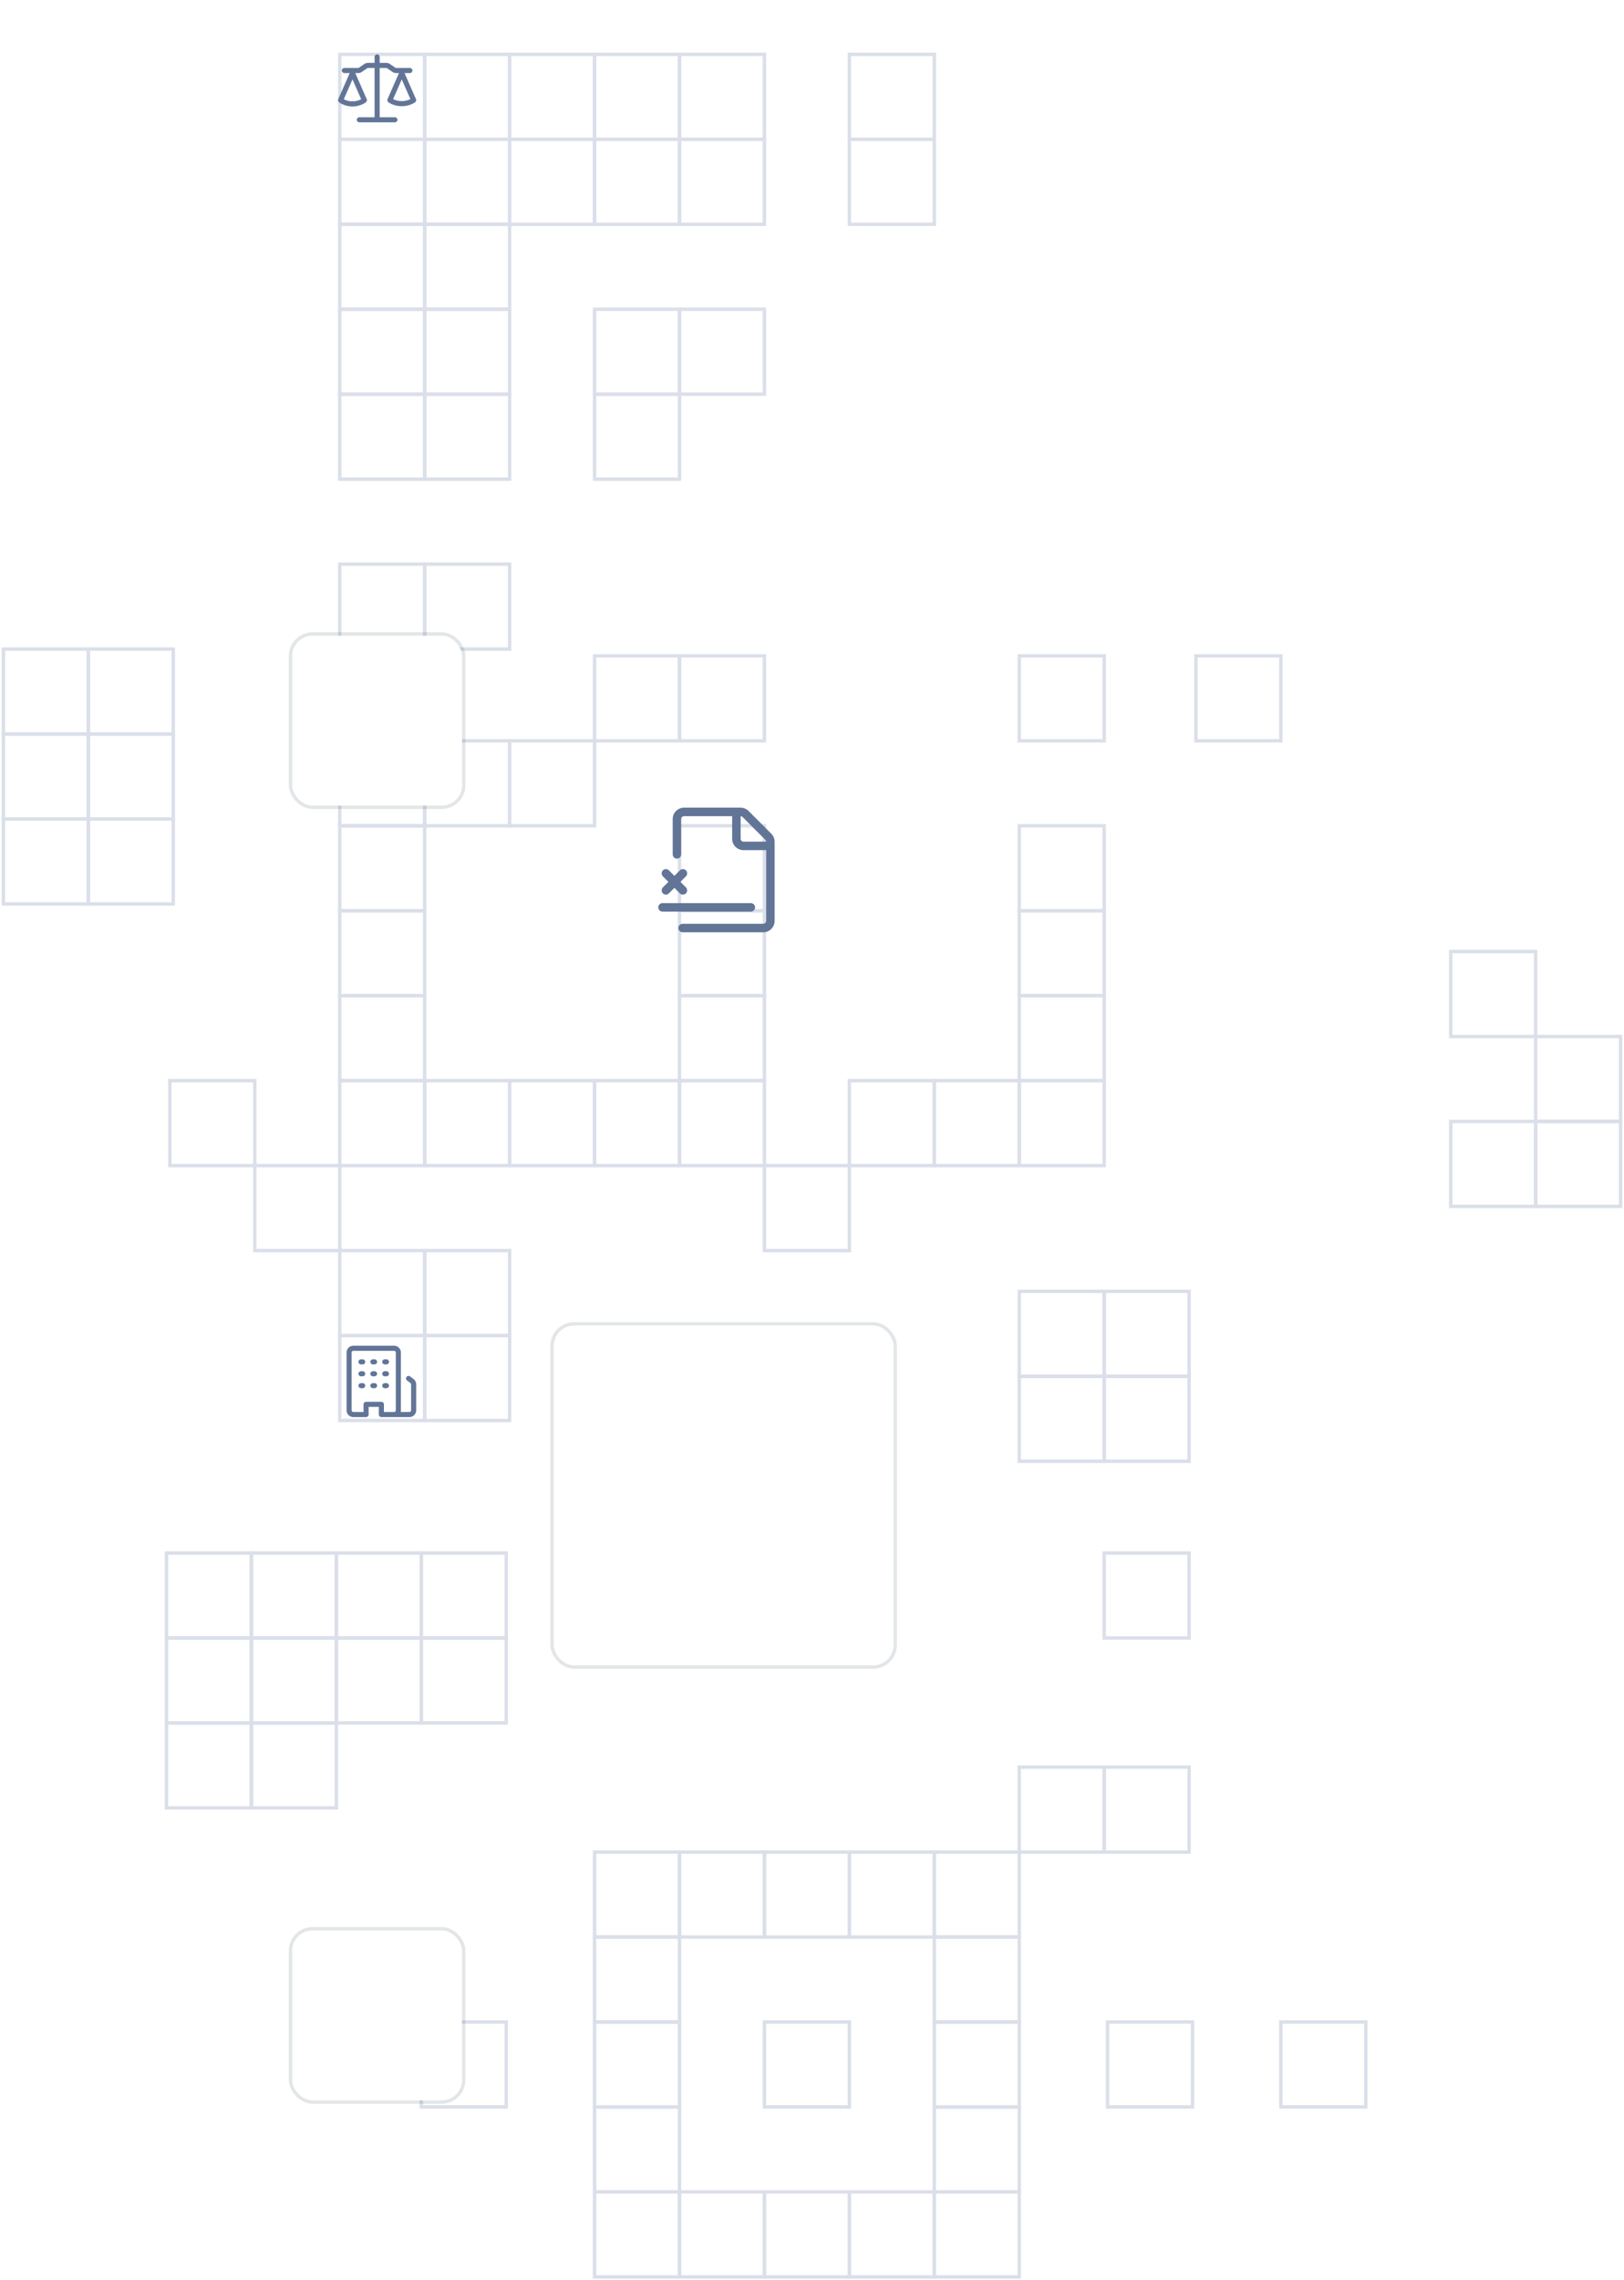 <svg width="478" height="671" viewBox="0 0 478 671" fill="none" xmlns="http://www.w3.org/2000/svg">
<rect x="200" y="91" width="25" height="25" stroke="#DADFE9"/>
<rect x="427" y="280" width="25" height="25" stroke="#DADFE9"/>
<rect x="452" y="305" width="25" height="25" stroke="#DADFE9"/>
<rect x="427" y="330" width="25" height="25" stroke="#DADFE9"/>
<rect x="452" y="330" width="25" height="25" stroke="#DADFE9"/>
<rect x="49" y="507" width="25" height="25" stroke="#DADFE9"/>
<rect x="74" y="507" width="25" height="25" stroke="#DADFE9"/>
<rect x="49" y="457" width="25" height="25" stroke="#DADFE9"/>
<rect x="74" y="457" width="25" height="25" stroke="#DADFE9"/>
<rect x="49" y="482" width="25" height="25" stroke="#DADFE9"/>
<rect x="74" y="482" width="25" height="25" stroke="#DADFE9"/>
<rect x="99" y="457" width="25" height="25" stroke="#DADFE9"/>
<rect x="124" y="457" width="25" height="25" stroke="#DADFE9"/>
<rect x="99" y="482" width="25" height="25" stroke="#DADFE9"/>
<rect x="124" y="482" width="25" height="25" stroke="#DADFE9"/>
<rect x="300" y="380" width="25" height="25" stroke="#DADFE9"/>
<rect x="325" y="380" width="25" height="25" stroke="#DADFE9"/>
<rect x="300" y="405" width="25" height="25" stroke="#DADFE9"/>
<rect x="325" y="405" width="25" height="25" stroke="#DADFE9"/>
<rect x="100" y="166" width="25" height="25" stroke="#DADFE9"/>
<rect x="125" y="166" width="25" height="25" stroke="#DADFE9"/>
<rect x="100" y="91" width="25" height="25" stroke="#DADFE9"/>
<rect x="125" y="91" width="25" height="25" stroke="#DADFE9"/>
<rect x="100" y="66" width="25" height="25" stroke="#DADFE9"/>
<rect x="125" y="66" width="25" height="25" stroke="#DADFE9"/>
<rect x="100" y="41" width="25" height="25" stroke="#DADFE9"/>
<rect x="125" y="41" width="25" height="25" stroke="#DADFE9"/>
<rect x="100" y="16" width="25" height="25" stroke="#DADFE9"/>
<rect x="125" y="16" width="25" height="25" stroke="#DADFE9"/>
<rect x="150" y="41" width="25" height="25" stroke="#DADFE9"/>
<rect x="175" y="41" width="25" height="25" stroke="#DADFE9"/>
<rect x="150" y="16" width="25" height="25" stroke="#DADFE9"/>
<rect x="175" y="16" width="25" height="25" stroke="#DADFE9"/>
<rect x="200" y="41" width="25" height="25" stroke="#DADFE9"/>
<rect x="200" y="16" width="25" height="25" stroke="#DADFE9"/>
<rect x="250" y="41" width="25" height="25" stroke="#DADFE9"/>
<rect x="250" y="16" width="25" height="25" stroke="#DADFE9"/>
<rect x="100" y="116" width="25" height="25" stroke="#DADFE9"/>
<rect x="125" y="116" width="25" height="25" stroke="#DADFE9"/>
<rect x="175" y="91" width="25" height="25" stroke="#DADFE9"/>
<rect x="175" y="116" width="25" height="25" stroke="#DADFE9"/>
<rect x="275" y="318" width="25" height="25" stroke="#DADFE9"/>
<rect x="225" y="595" width="25" height="25" stroke="#DADFE9"/>
<rect x="124" y="595" width="25" height="25" stroke="#DADFE9"/>
<rect x="326" y="595" width="25" height="25" stroke="#DADFE9"/>
<rect x="377" y="595" width="25" height="25" stroke="#DADFE9"/>
<rect x="175" y="595" width="25" height="25" stroke="#DADFE9"/>
<rect x="175" y="570" width="25" height="25" stroke="#DADFE9"/>
<rect x="175" y="545" width="25" height="25" stroke="#DADFE9"/>
<rect x="200" y="545" width="25" height="25" stroke="#DADFE9"/>
<rect x="225" y="545" width="25" height="25" stroke="#DADFE9"/>
<rect x="250" y="545" width="25" height="25" stroke="#DADFE9"/>
<rect x="275" y="545" width="25" height="25" stroke="#DADFE9"/>
<rect x="175" y="645" width="25" height="25" stroke="#DADFE9"/>
<rect x="200" y="645" width="25" height="25" stroke="#DADFE9"/>
<rect x="225" y="645" width="25" height="25" stroke="#DADFE9"/>
<rect x="250" y="645" width="25" height="25" stroke="#DADFE9"/>
<rect x="275" y="645" width="25" height="25" stroke="#DADFE9"/>
<rect x="275" y="570" width="25" height="25" stroke="#DADFE9"/>
<rect x="275" y="595" width="25" height="25" stroke="#DADFE9"/>
<rect x="275" y="620" width="25" height="25" stroke="#DADFE9"/>
<rect x="175" y="620" width="25" height="25" stroke="#DADFE9"/>
<rect x="300" y="193" width="25" height="25" stroke="#DADFE9"/>
<rect x="325" y="457" width="25" height="25" stroke="#DADFE9"/>
<rect x="300" y="520" width="25" height="25" stroke="#DADFE9"/>
<rect x="325" y="520" width="25" height="25" stroke="#DADFE9"/>
<rect x="100" y="268" width="25" height="25" stroke="#DADFE9"/>
<rect x="225" y="343" width="25" height="25" stroke="#DADFE9"/>
<rect x="352" y="193" width="25" height="25" stroke="#DADFE9"/>
<rect x="100" y="243" width="25" height="25" stroke="#DADFE9"/>
<rect x="100" y="318" width="25" height="25" stroke="#DADFE9"/>
<rect x="125" y="318" width="25" height="25" stroke="#DADFE9"/>
<rect x="150" y="318" width="25" height="25" stroke="#DADFE9"/>
<rect x="175" y="318" width="25" height="25" stroke="#DADFE9"/>
<rect x="200" y="318" width="25" height="25" stroke="#DADFE9"/>
<rect x="100" y="218" width="25" height="25" stroke="#DADFE9"/>
<rect x="150" y="218" width="25" height="25" stroke="#DADFE9"/>
<rect x="125" y="218" width="25" height="25" stroke="#DADFE9"/>
<rect x="175" y="193" width="25" height="25" stroke="#DADFE9"/>
<rect x="200" y="193" width="25" height="25" stroke="#DADFE9"/>
<rect x="200" y="243" width="25" height="25" stroke="#DADFE9"/>
<rect x="200" y="268" width="25" height="25" stroke="#DADFE9"/>
<rect x="200" y="293" width="25" height="25" stroke="#DADFE9"/>
<rect x="100" y="293" width="25" height="25" stroke="#DADFE9"/>
<rect x="300" y="318" width="25" height="25" stroke="#DADFE9"/>
<rect x="250" y="318" width="25" height="25" stroke="#DADFE9"/>
<rect x="300" y="243" width="25" height="25" stroke="#DADFE9"/>
<rect x="300" y="268" width="25" height="25" stroke="#DADFE9"/>
<rect x="300" y="293" width="25" height="25" stroke="#DADFE9"/>
<rect x="26" y="191" width="25" height="25" stroke="#DADFE9"/>
<rect x="75" y="343" width="25" height="25" stroke="#DADFE9"/>
<rect x="50" y="318" width="25" height="25" stroke="#DADFE9"/>
<rect x="1" y="191" width="25" height="25" stroke="#DADFE9"/>
<rect x="26" y="216" width="25" height="25" stroke="#DADFE9"/>
<rect x="1" y="216" width="25" height="25" stroke="#DADFE9"/>
<rect x="100" y="368" width="25" height="25" stroke="#DADFE9"/>
<rect x="100" y="393" width="25" height="25" stroke="#DADFE9"/>
<rect x="125" y="368" width="25" height="25" stroke="#DADFE9"/>
<rect x="125" y="393" width="25" height="25" stroke="#DADFE9"/>
<rect x="26" y="241" width="25" height="25" stroke="#DADFE9"/>
<rect x="1" y="241" width="25" height="25" stroke="#DADFE9"/>
<g filter="url(#filter0_dddddd)">
<rect x="163" y="204" width="100" height="100" rx="6" fill="white"/>
<rect x="162.5" y="203.5" width="101" height="101" rx="6.5" stroke="#35485B" stroke-opacity="0.14"/>
</g>
<path fill-rule="evenodd" clip-rule="evenodd" d="M198 241C198 239.159 199.492 237.667 201.333 237.667H217.97C218.854 237.667 219.702 238.018 220.327 238.643L227.024 245.339C227.649 245.964 228 246.812 228 247.696V271C228 272.841 226.508 274.333 224.667 274.333H200.917C200.226 274.333 199.667 273.774 199.667 273.083C199.667 272.393 200.226 271.833 200.917 271.833H224.667C225.127 271.833 225.5 271.46 225.5 271V250.167H218.833C216.992 250.167 215.5 248.674 215.5 246.833V240.167H201.333C200.873 240.167 200.5 240.54 200.5 241V251.417C200.5 252.107 199.94 252.667 199.25 252.667C198.56 252.667 198 252.107 198 251.417V241ZM218 240.167V246.833C218 247.294 218.373 247.667 218.833 247.667H225.499C225.492 247.456 225.405 247.256 225.256 247.107L218.56 240.411C218.41 240.261 218.21 240.175 218 240.167Z" fill="#627597"/>
<path d="M196 257L201 262" stroke="#627597" stroke-width="2.5" stroke-linecap="round"/>
<path d="M201 257L196 262" stroke="#627597" stroke-width="2.5" stroke-linecap="round"/>
<path d="M195 265.75C194.31 265.75 193.75 266.31 193.75 267C193.75 267.69 194.31 268.25 195 268.25V265.75ZM221 268.25C221.69 268.25 222.25 267.69 222.25 267C222.25 266.31 221.69 265.75 221 265.75V268.25ZM195 268.25H221V265.75H195V268.25Z" fill="#627597"/>
<g filter="url(#filter1_dddddd)">
<rect x="86" y="1" width="50" height="50" rx="6" fill="white"/>
<rect x="85.5" y="0.5" width="51" height="51" rx="6.5" stroke="#35485B" stroke-opacity="0.14"/>
</g>
<path fill-rule="evenodd" clip-rule="evenodd" d="M111.75 16.75C111.75 16.336 111.414 16 111 16C110.586 16 110.25 16.336 110.25 16.75V18.5H108.276C107.925 18.5 107.582 18.605 107.291 18.803L105.596 19.957C105.554 19.985 105.505 20 105.455 20H101.353C100.938 20 100.603 20.336 100.603 20.75C100.603 21.164 100.938 21.5 101.353 21.5H102.931L99.563 29.18C99.431 29.481 99.519 29.85 99.773 30.06C99.854 30.124 99.934 30.185 100.082 30.281C100.268 30.402 100.534 30.559 100.874 30.714C101.555 31.025 102.536 31.334 103.75 31.334C104.964 31.334 105.945 31.025 106.626 30.714C106.966 30.559 107.232 30.402 107.418 30.281C107.567 30.184 107.648 30.123 107.729 30.058C107.986 29.845 108.071 29.486 107.937 29.18L104.569 21.5H105.455C105.806 21.5 106.149 21.394 106.439 21.197L108.135 20.043C108.177 20.015 108.226 20 108.276 20H110.25V34.5H105.763C105.349 34.5 105.013 34.836 105.013 35.25C105.013 35.664 105.349 36 105.763 36H116.237C116.652 36 116.987 35.664 116.987 35.25C116.987 34.836 116.652 34.5 116.237 34.5H111.75V20H113.724C113.774 20 113.823 20.015 113.865 20.043L115.561 21.197C115.851 21.394 116.194 21.5 116.545 21.5H117.431L114.063 29.18C113.924 29.496 114.02 29.866 114.294 30.076C114.305 30.085 114.293 30.075 114.295 30.077C114.325 30.099 114.356 30.122 114.387 30.143C114.439 30.179 114.512 30.227 114.605 30.282C114.79 30.394 115.056 30.538 115.394 30.681C116.072 30.967 117.046 31.25 118.25 31.25C119.454 31.25 120.428 30.967 121.106 30.681C121.444 30.538 121.71 30.394 121.895 30.282C122.044 30.193 122.125 30.137 122.206 30.076C122.48 29.866 122.576 29.496 122.437 29.18L119.069 21.5H120.647C121.062 21.5 121.397 21.164 121.397 20.75C121.397 20.336 121.062 20 120.647 20H116.545C116.495 20 116.446 19.985 116.404 19.957L114.708 18.803C114.418 18.605 114.075 18.5 113.724 18.5H111.75V16.75ZM101.193 29.198C101.283 29.247 101.384 29.298 101.498 29.35C102.025 29.591 102.793 29.834 103.75 29.834C104.707 29.834 105.475 29.591 106.002 29.35C106.116 29.298 106.217 29.247 106.307 29.198L103.75 23.367L101.193 29.198ZM115.703 29.174C115.785 29.215 115.877 29.257 115.978 29.299C116.508 29.523 117.283 29.75 118.25 29.75C119.217 29.75 119.992 29.523 120.522 29.299C120.623 29.257 120.715 29.215 120.797 29.174L118.25 23.367L115.703 29.174Z" fill="#627597"/>
<g filter="url(#filter2_dddddd)">
<rect x="86" y="382" width="50" height="50" rx="6" fill="white"/>
<rect x="85.5" y="381.5" width="51" height="51" rx="6.5" stroke="#35485B" stroke-opacity="0.14"/>
</g>
<path d="M106.25 407C105.836 407 105.5 407.336 105.5 407.75C105.5 408.164 105.836 408.5 106.25 408.5H106.75C107.164 408.5 107.5 408.164 107.5 407.75C107.5 407.336 107.164 407 106.75 407H106.25Z" fill="#627597"/>
<path d="M105.5 404.25C105.5 403.836 105.836 403.5 106.25 403.5H106.75C107.164 403.5 107.5 403.836 107.5 404.25C107.5 404.664 107.164 405 106.75 405H106.25C105.836 405 105.5 404.664 105.5 404.25Z" fill="#627597"/>
<path d="M106.25 400C105.836 400 105.5 400.336 105.5 400.75C105.5 401.164 105.836 401.5 106.25 401.5H106.75C107.164 401.5 107.5 401.164 107.5 400.75C107.5 400.336 107.164 400 106.75 400H106.25Z" fill="#627597"/>
<path d="M109 407.75C109 407.336 109.336 407 109.75 407H110.25C110.664 407 111 407.336 111 407.75C111 408.164 110.664 408.5 110.25 408.5H109.75C109.336 408.5 109 408.164 109 407.75Z" fill="#627597"/>
<path d="M109.75 403.5C109.336 403.5 109 403.836 109 404.25C109 404.664 109.336 405 109.75 405H110.25C110.664 405 111 404.664 111 404.25C111 403.836 110.664 403.5 110.25 403.5H109.75Z" fill="#627597"/>
<path d="M109 400.75C109 400.336 109.336 400 109.75 400H110.25C110.664 400 111 400.336 111 400.75C111 401.164 110.664 401.5 110.25 401.5H109.75C109.336 401.5 109 401.164 109 400.75Z" fill="#627597"/>
<path d="M113.25 407C112.836 407 112.5 407.336 112.5 407.75C112.5 408.164 112.836 408.5 113.25 408.5H113.75C114.164 408.5 114.5 408.164 114.5 407.75C114.5 407.336 114.164 407 113.75 407H113.25Z" fill="#627597"/>
<path d="M112.5 404.25C112.5 403.836 112.836 403.5 113.25 403.5H113.75C114.164 403.5 114.5 403.836 114.5 404.25C114.5 404.664 114.164 405 113.75 405H113.25C112.836 405 112.5 404.664 112.5 404.25Z" fill="#627597"/>
<path d="M113.25 400C112.836 400 112.5 400.336 112.5 400.75C112.5 401.164 112.836 401.5 113.25 401.5H113.75C114.164 401.5 114.5 401.164 114.5 400.75C114.5 400.336 114.164 400 113.75 400H113.25Z" fill="#627597"/>
<path fill-rule="evenodd" clip-rule="evenodd" d="M102 415C102 416.105 102.895 417 104 417H107.75C108.164 417 108.5 416.664 108.5 416.25V414H111.5V416.25C111.5 416.664 111.836 417 112.25 417H116C116.092 417 116.183 416.994 116.272 416.982C116.325 416.994 116.381 417 116.438 417H120.5C121.605 417 122.5 416.104 122.5 415V407.375C122.5 406.745 122.204 406.153 121.7 405.775L120.7 405.025C120.369 404.776 119.899 404.844 119.65 405.175C119.401 405.506 119.469 405.976 119.8 406.225L120.8 406.975C120.926 407.069 121 407.218 121 407.375V415C121 415.276 120.776 415.5 120.5 415.5H117.937C117.978 415.34 118 415.173 118 415V398C118 396.895 117.105 396 116 396H104C102.895 396 102 396.895 102 398V415ZM104 415.5C103.724 415.5 103.5 415.276 103.5 415V398C103.5 397.724 103.724 397.5 104 397.5H116C116.276 397.5 116.5 397.724 116.5 398V415C116.5 415.276 116.276 415.5 116 415.5H113V413.25C113 412.836 112.664 412.5 112.25 412.5H107.75C107.336 412.5 107 412.836 107 413.25V415.5H104Z" fill="#627597"/>
<defs>
<filter id="filter0_dddddd" x="82" y="203" width="262" height="282" filterUnits="userSpaceOnUse" color-interpolation-filters="sRGB">
<feFlood flood-opacity="0" result="BackgroundImageFix"/>
<feColorMatrix in="SourceAlpha" type="matrix" values="0 0 0 0 0 0 0 0 0 0 0 0 0 0 0 0 0 0 127 0"/>
<feOffset dy="2.767"/>
<feGaussianBlur stdDeviation="1.107"/>
<feColorMatrix type="matrix" values="0 0 0 0 0 0 0 0 0 0 0 0 0 0 0 0 0 0 0.035 0"/>
<feBlend mode="normal" in2="BackgroundImageFix" result="effect1_dropShadow"/>
<feColorMatrix in="SourceAlpha" type="matrix" values="0 0 0 0 0 0 0 0 0 0 0 0 0 0 0 0 0 0 127 0"/>
<feOffset dy="6.65"/>
<feGaussianBlur stdDeviation="2.66"/>
<feColorMatrix type="matrix" values="0 0 0 0 0 0 0 0 0 0 0 0 0 0 0 0 0 0 0.022 0"/>
<feBlend mode="normal" in2="effect1_dropShadow" result="effect2_dropShadow"/>
<feColorMatrix in="SourceAlpha" type="matrix" values="0 0 0 0 0 0 0 0 0 0 0 0 0 0 0 0 0 0 127 0"/>
<feOffset dy="12.522"/>
<feGaussianBlur stdDeviation="5.009"/>
<feColorMatrix type="matrix" values="0 0 0 0 0 0 0 0 0 0 0 0 0 0 0 0 0 0 0.018 0"/>
<feBlend mode="normal" in2="effect2_dropShadow" result="effect3_dropShadow"/>
<feColorMatrix in="SourceAlpha" type="matrix" values="0 0 0 0 0 0 0 0 0 0 0 0 0 0 0 0 0 0 127 0"/>
<feOffset dy="22.336"/>
<feGaussianBlur stdDeviation="8.935"/>
<feColorMatrix type="matrix" values="0 0 0 0 0 0 0 0 0 0 0 0 0 0 0 0 0 0 0.014 0"/>
<feBlend mode="normal" in2="effect3_dropShadow" result="effect4_dropShadow"/>
<feColorMatrix in="SourceAlpha" type="matrix" values="0 0 0 0 0 0 0 0 0 0 0 0 0 0 0 0 0 0 127 0"/>
<feOffset dy="41.778"/>
<feGaussianBlur stdDeviation="16.711"/>
<feColorMatrix type="matrix" values="0 0 0 0 0 0 0 0 0 0 0 0 0 0 0 0 0 0 0.012 0"/>
<feBlend mode="normal" in2="effect4_dropShadow" result="effect5_dropShadow"/>
<feColorMatrix in="SourceAlpha" type="matrix" values="0 0 0 0 0 0 0 0 0 0 0 0 0 0 0 0 0 0 127 0"/>
<feOffset dy="100"/>
<feGaussianBlur stdDeviation="40"/>
<feColorMatrix type="matrix" values="0 0 0 0 0 0 0 0 0 0 0 0 0 0 0 0 0 0 0.01 0"/>
<feBlend mode="normal" in2="effect5_dropShadow" result="effect6_dropShadow"/>
<feBlend mode="normal" in="SourceGraphic" in2="effect6_dropShadow" result="shape"/>
</filter>
<filter id="filter1_dddddd" x="5" y="0" width="212" height="232" filterUnits="userSpaceOnUse" color-interpolation-filters="sRGB">
<feFlood flood-opacity="0" result="BackgroundImageFix"/>
<feColorMatrix in="SourceAlpha" type="matrix" values="0 0 0 0 0 0 0 0 0 0 0 0 0 0 0 0 0 0 127 0"/>
<feOffset dy="2.767"/>
<feGaussianBlur stdDeviation="1.107"/>
<feColorMatrix type="matrix" values="0 0 0 0 0 0 0 0 0 0 0 0 0 0 0 0 0 0 0.035 0"/>
<feBlend mode="normal" in2="BackgroundImageFix" result="effect1_dropShadow"/>
<feColorMatrix in="SourceAlpha" type="matrix" values="0 0 0 0 0 0 0 0 0 0 0 0 0 0 0 0 0 0 127 0"/>
<feOffset dy="6.65"/>
<feGaussianBlur stdDeviation="2.66"/>
<feColorMatrix type="matrix" values="0 0 0 0 0 0 0 0 0 0 0 0 0 0 0 0 0 0 0.022 0"/>
<feBlend mode="normal" in2="effect1_dropShadow" result="effect2_dropShadow"/>
<feColorMatrix in="SourceAlpha" type="matrix" values="0 0 0 0 0 0 0 0 0 0 0 0 0 0 0 0 0 0 127 0"/>
<feOffset dy="12.522"/>
<feGaussianBlur stdDeviation="5.009"/>
<feColorMatrix type="matrix" values="0 0 0 0 0 0 0 0 0 0 0 0 0 0 0 0 0 0 0.018 0"/>
<feBlend mode="normal" in2="effect2_dropShadow" result="effect3_dropShadow"/>
<feColorMatrix in="SourceAlpha" type="matrix" values="0 0 0 0 0 0 0 0 0 0 0 0 0 0 0 0 0 0 127 0"/>
<feOffset dy="22.336"/>
<feGaussianBlur stdDeviation="8.935"/>
<feColorMatrix type="matrix" values="0 0 0 0 0 0 0 0 0 0 0 0 0 0 0 0 0 0 0.014 0"/>
<feBlend mode="normal" in2="effect3_dropShadow" result="effect4_dropShadow"/>
<feColorMatrix in="SourceAlpha" type="matrix" values="0 0 0 0 0 0 0 0 0 0 0 0 0 0 0 0 0 0 127 0"/>
<feOffset dy="41.778"/>
<feGaussianBlur stdDeviation="16.711"/>
<feColorMatrix type="matrix" values="0 0 0 0 0 0 0 0 0 0 0 0 0 0 0 0 0 0 0.012 0"/>
<feBlend mode="normal" in2="effect4_dropShadow" result="effect5_dropShadow"/>
<feColorMatrix in="SourceAlpha" type="matrix" values="0 0 0 0 0 0 0 0 0 0 0 0 0 0 0 0 0 0 127 0"/>
<feOffset dy="100"/>
<feGaussianBlur stdDeviation="40"/>
<feColorMatrix type="matrix" values="0 0 0 0 0 0 0 0 0 0 0 0 0 0 0 0 0 0 0.01 0"/>
<feBlend mode="normal" in2="effect5_dropShadow" result="effect6_dropShadow"/>
<feBlend mode="normal" in="SourceGraphic" in2="effect6_dropShadow" result="shape"/>
</filter>
<filter id="filter2_dddddd" x="5" y="381" width="212" height="232" filterUnits="userSpaceOnUse" color-interpolation-filters="sRGB">
<feFlood flood-opacity="0" result="BackgroundImageFix"/>
<feColorMatrix in="SourceAlpha" type="matrix" values="0 0 0 0 0 0 0 0 0 0 0 0 0 0 0 0 0 0 127 0"/>
<feOffset dy="2.767"/>
<feGaussianBlur stdDeviation="1.107"/>
<feColorMatrix type="matrix" values="0 0 0 0 0 0 0 0 0 0 0 0 0 0 0 0 0 0 0.035 0"/>
<feBlend mode="normal" in2="BackgroundImageFix" result="effect1_dropShadow"/>
<feColorMatrix in="SourceAlpha" type="matrix" values="0 0 0 0 0 0 0 0 0 0 0 0 0 0 0 0 0 0 127 0"/>
<feOffset dy="6.65"/>
<feGaussianBlur stdDeviation="2.66"/>
<feColorMatrix type="matrix" values="0 0 0 0 0 0 0 0 0 0 0 0 0 0 0 0 0 0 0.022 0"/>
<feBlend mode="normal" in2="effect1_dropShadow" result="effect2_dropShadow"/>
<feColorMatrix in="SourceAlpha" type="matrix" values="0 0 0 0 0 0 0 0 0 0 0 0 0 0 0 0 0 0 127 0"/>
<feOffset dy="12.522"/>
<feGaussianBlur stdDeviation="5.009"/>
<feColorMatrix type="matrix" values="0 0 0 0 0 0 0 0 0 0 0 0 0 0 0 0 0 0 0.018 0"/>
<feBlend mode="normal" in2="effect2_dropShadow" result="effect3_dropShadow"/>
<feColorMatrix in="SourceAlpha" type="matrix" values="0 0 0 0 0 0 0 0 0 0 0 0 0 0 0 0 0 0 127 0"/>
<feOffset dy="22.336"/>
<feGaussianBlur stdDeviation="8.935"/>
<feColorMatrix type="matrix" values="0 0 0 0 0 0 0 0 0 0 0 0 0 0 0 0 0 0 0.014 0"/>
<feBlend mode="normal" in2="effect3_dropShadow" result="effect4_dropShadow"/>
<feColorMatrix in="SourceAlpha" type="matrix" values="0 0 0 0 0 0 0 0 0 0 0 0 0 0 0 0 0 0 127 0"/>
<feOffset dy="41.778"/>
<feGaussianBlur stdDeviation="16.711"/>
<feColorMatrix type="matrix" values="0 0 0 0 0 0 0 0 0 0 0 0 0 0 0 0 0 0 0.012 0"/>
<feBlend mode="normal" in2="effect4_dropShadow" result="effect5_dropShadow"/>
<feColorMatrix in="SourceAlpha" type="matrix" values="0 0 0 0 0 0 0 0 0 0 0 0 0 0 0 0 0 0 127 0"/>
<feOffset dy="100"/>
<feGaussianBlur stdDeviation="40"/>
<feColorMatrix type="matrix" values="0 0 0 0 0 0 0 0 0 0 0 0 0 0 0 0 0 0 0.01 0"/>
<feBlend mode="normal" in2="effect5_dropShadow" result="effect6_dropShadow"/>
<feBlend mode="normal" in="SourceGraphic" in2="effect6_dropShadow" result="shape"/>
</filter>
</defs>
</svg>
